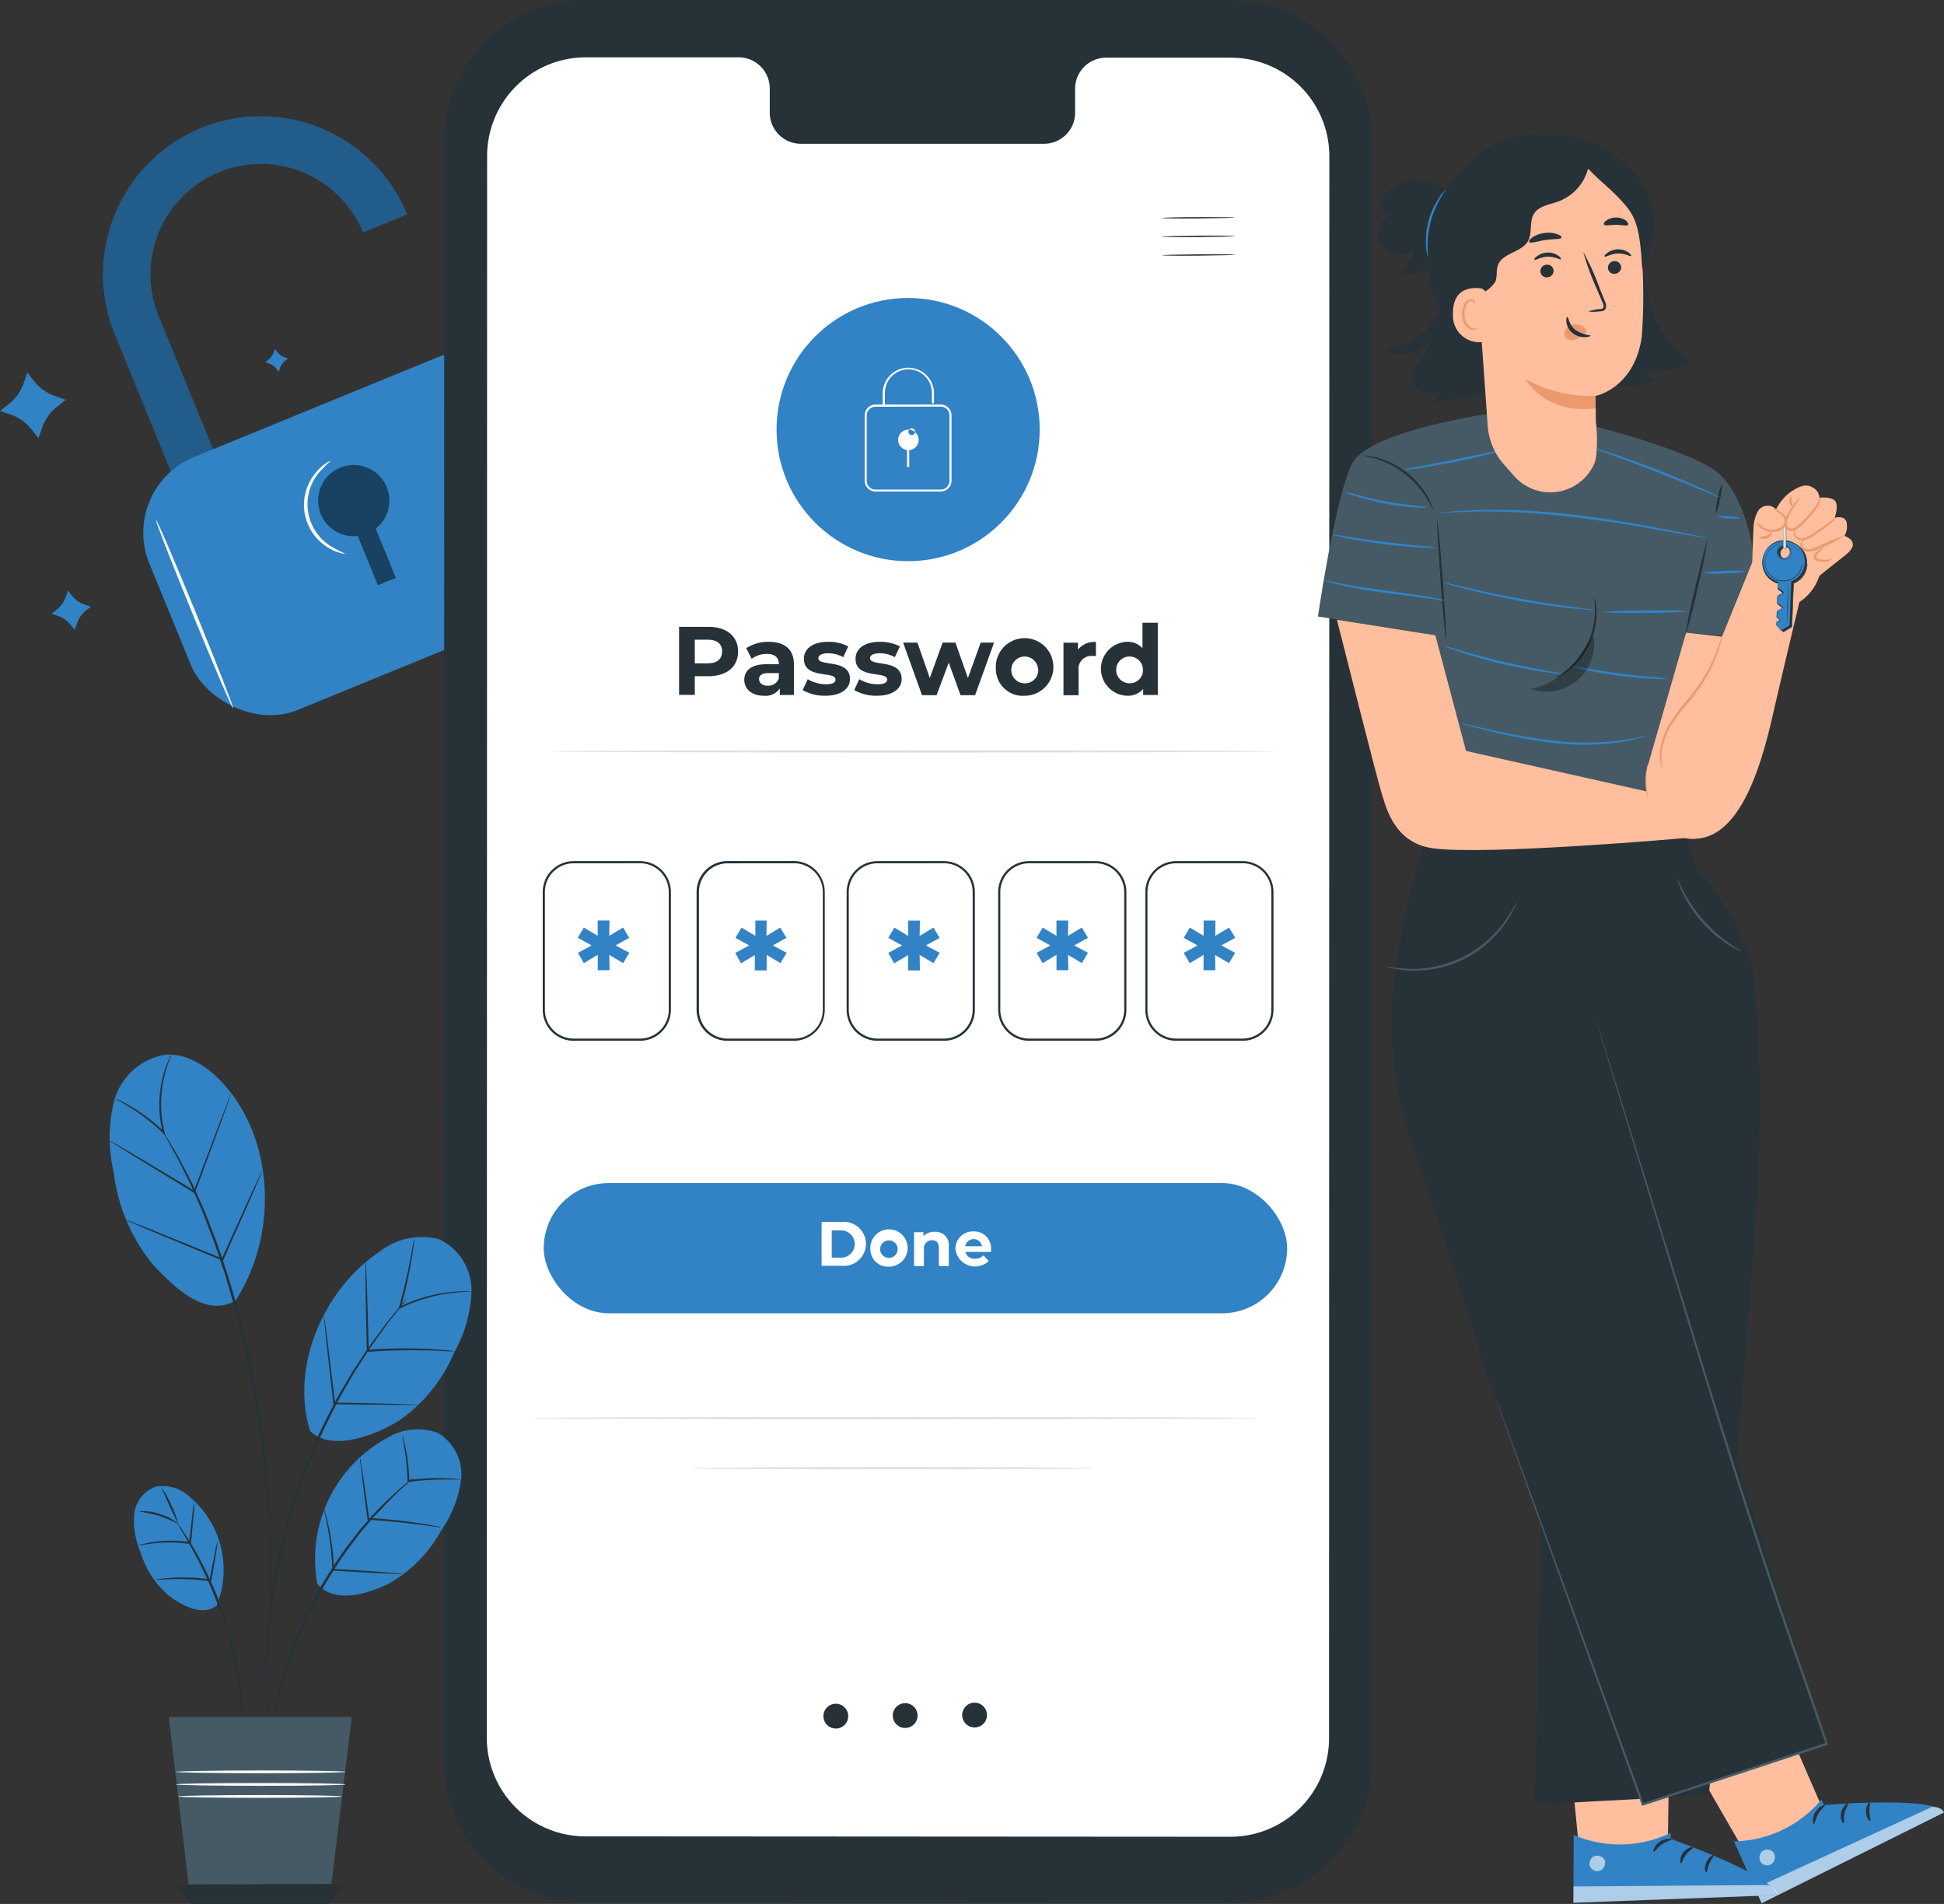 <svg xmlns="http://www.w3.org/2000/svg" width="138.307" height="135.428" viewBox="0 0 138.307 135.428">
  <rect x="0" y="0" width="138.307" height="135.428" fill="#333333" stroke="none"/>
  <g id="change" transform="translate(-118.879 -152.886)">
    <g id="freepik--Padlock--inject-60" transform="translate(118.879 161.157)">
      <path id="Path_81615" data-name="Path 81615" d="M60.416,72.817A11.258,11.258,0,0,0,54.27,87.483l6.981,17.04,3.115-1.28L57.389,86.2a7.86,7.86,0,0,1,14.548-5.956l3.131-1.283a11.252,11.252,0,0,0-14.651-6.143Z" transform="translate(-46.105 -71.983)" fill="#3183c5"/>
      <g id="Group_50155" data-name="Group 50155" transform="translate(7.328 0)" opacity="0.3">
        <path id="Path_81616" data-name="Path 81616" d="M60.416,72.817A11.258,11.258,0,0,0,54.27,87.483l6.981,17.04,3.115-1.28L57.389,86.2a7.86,7.86,0,0,1,14.548-5.956l3.131-1.283a11.252,11.252,0,0,0-14.651-6.143Z" transform="translate(-53.433 -71.983)"/>
      </g>
      <rect id="Rectangle_20516" data-name="Rectangle 20516" width="30.307" height="19.445" rx="5.81" transform="translate(8.426 26.44) rotate(-22.27)" fill="#3183c5"/>
      <g id="Group_50156" data-name="Group 50156" transform="translate(22.633 24.808)" opacity="0.5">
        <path id="Path_81617" data-name="Path 81617" d="M107.444,153.2a2.533,2.533,0,1,0-2.062,3.467l1.433,3.5,1.28-.523-1.436-3.5A2.523,2.523,0,0,0,107.444,153.2Z" transform="translate(-102.563 -151.62)"/>
      </g>
      <path id="Path_81618" data-name="Path 81618" d="M71.023,177.554c-.065.028-1.346-2.953-2.86-6.654s-2.695-6.723-2.629-6.751,1.346,2.953,2.86,6.657S71.085,177.529,71.023,177.554Z" transform="translate(-54.435 -135.438)" fill="#fafafa"/>
      <path id="Path_81619" data-name="Path 81619" d="M102.267,157.277a.862.862,0,0,1-.336-.044,3.159,3.159,0,0,1-.857-.371,3.545,3.545,0,0,1-.85-5.408,2.963,2.963,0,0,1,.7-.623.847.847,0,0,1,.312-.146,8.074,8.074,0,0,0-.872.869,3.514,3.514,0,0,0,.81,5.149,8.212,8.212,0,0,0,1.093.573Z" transform="translate(-77.704 -126.167)" fill="#fafafa"/>
      <path id="Path_81620" data-name="Path 81620" d="M42.709,180.732l.153-.442.29.368a1.935,1.935,0,0,0,.9.623l.442.153-.368.29a1.975,1.975,0,0,0-.623.9l-.15.452-.312-.364a1.966,1.966,0,0,0-.9-.623l-.439-.153.364-.29A1.975,1.975,0,0,0,42.709,180.732Z" transform="translate(-38.027 -146.551)" fill="#3183c5"/>
      <path id="Path_81621" data-name="Path 81621" d="M91.092,125.355l.087-.255.168.212a1.149,1.149,0,0,0,.523.38l.255.087-.212.171a1.131,1.131,0,0,0-.371.52l-.087.255-.178-.224a1.1,1.1,0,0,0-.52-.368l-.259-.09.215-.168a1.146,1.146,0,0,0,.377-.52Z" transform="translate(-71.625 -108.553)" fill="#3183c5"/>
      <path id="Path_81622" data-name="Path 81622" d="M31.6,131.225l.255-.745.489.623a3.265,3.265,0,0,0,1.508,1.065l.741.255-.623.489a3.293,3.293,0,0,0-1.068,1.508l-.255.741-.486-.623a3.271,3.271,0,0,0-1.508-1.068l-.741-.255.623-.486A3.3,3.3,0,0,0,31.6,131.225Z" transform="translate(-29.91 -112.257)" fill="#3183c5"/>
    </g>
    <g id="freepik--Device--inject-60" transform="translate(150.467 152.886)">
      <path id="Path_81623" data-name="Path 81623" d="M187.3,180.774l-45.983-.028a10.018,10.018,0,0,1-10.012-10.018l.022-115.282A10.018,10.018,0,0,1,141.356,45.43l45.983.025a10.018,10.018,0,0,1,10.012,10.018l-.022,115.285A10.018,10.018,0,0,1,187.3,180.774Z" transform="translate(-131.31 -45.43)" fill="#263238"/>
      <path id="Path_81624" data-name="Path 81624" d="M194.02,58.559H185.11a2.212,2.212,0,0,0-2.165,2.262v1.6a2.215,2.215,0,0,1-2.165,2.262H163.4a2.218,2.218,0,0,1-2.181-2.265V60.8a2.215,2.215,0,0,0-2.165-2.265H148.133a7.018,7.018,0,0,0-7.022,7l-.022,112.525a7.015,7.015,0,0,0,7.012,7.015l45.892.028a7.012,7.012,0,0,0,7.018-7.015l.022-112.522A7.015,7.015,0,0,0,194.02,58.559Z" transform="translate(-138.043 -54.456)" fill="#fff"/>
      <path id="Path_81625" data-name="Path 81625" d="M219.733,435.322a.882.882,0,1,1-.891-.872A.882.882,0,0,1,219.733,435.322Z" transform="translate(-190.974 -313.264)" fill="#263238"/>
      <path id="Path_81626" data-name="Path 81626" d="M235.573,435.192a.882.882,0,1,1-.888-.872A.882.882,0,0,1,235.573,435.192Z" transform="translate(-201.88 -313.175)" fill="#263238"/>
      <path id="Path_81627" data-name="Path 81627" d="M251.423,435.072a.882.882,0,1,1-.888-.872A.882.882,0,0,1,251.423,435.072Z" transform="translate(-212.792 -313.092)" fill="#263238"/>
      <path id="Path_81628" data-name="Path 81628" d="M300.431,95.025c0,.025-1.162.056-2.592.069s-2.589,0-2.589-.028S296.418,95,297.839,95,300.427,95,300.431,95.025Z" transform="translate(-244.18 -79.558)" fill="#263238"/>
      <path id="Path_81629" data-name="Path 81629" d="M300.461,99.257c0,.028-1.159.059-2.589.072s-2.592,0-2.592-.028,1.159-.059,2.592-.072S300.461,99.229,300.461,99.257Z" transform="translate(-244.201 -82.467)" fill="#263238"/>
      <path id="Path_81630" data-name="Path 81630" d="M300.551,103.514c0,.028-1.162.059-2.592.072s-2.589,0-2.589-.028,1.159-.056,2.589-.069S300.532,103.489,300.551,103.514Z" transform="translate(-244.263 -85.4)" fill="#263238"/>
      <path id="Path_81632" data-name="Path 81632" d="M189.2,190.317c0,1.081-.81,1.754-2.106,1.754h-.975V193.4H185V188.56h2.1C188.386,188.56,189.2,189.233,189.2,190.317Zm-1.137,0c0-.533-.346-.844-1.031-.844h-.913v1.682h.913C187.713,191.155,188.059,190.843,188.059,190.317Z" transform="translate(-168.275 -143.973)" fill="#263238"/>
      <path id="Path_81633" data-name="Path 81633" d="M203.426,193.633v2.125h-1.009v-.464a1.224,1.224,0,0,1-1.134.52c-.872,0-1.392-.483-1.392-1.128s.464-1.115,1.6-1.115h.86c0-.464-.277-.732-.86-.732a1.785,1.785,0,0,0-1.072.346l-.389-.754a2.859,2.859,0,0,1,1.607-.452C202.768,191.985,203.426,192.5,203.426,193.633Zm-1.078.95v-.38h-.741c-.5,0-.664.184-.664.433s.227.464.607.464a.794.794,0,0,0,.8-.517Z" transform="translate(-178.526 -146.326)" fill="#263238"/>
      <path id="Path_81634" data-name="Path 81634" d="M213.22,195.412l.361-.776a2.53,2.53,0,0,0,1.293.361c.5,0,.685-.131.685-.34,0-.623-2.249,0-2.249-1.473,0-.707.623-1.206,1.723-1.206a3.04,3.04,0,0,1,1.433.327l-.358.766a2.181,2.181,0,0,0-1.075-.277c-.483,0-.692.153-.692.349,0,.623,2.249.019,2.249,1.486,0,.692-.645,1.184-1.757,1.184A3.181,3.181,0,0,1,213.22,195.412Z" transform="translate(-187.704 -146.326)" fill="#263238"/>
      <path id="Path_81635" data-name="Path 81635" d="M225,195.412l.358-.776a2.552,2.552,0,0,0,1.3.361c.5,0,.685-.131.685-.34,0-.623-2.249,0-2.249-1.473,0-.707.623-1.206,1.723-1.206a3.049,3.049,0,0,1,1.433.327l-.361.766a2.149,2.149,0,0,0-1.072-.277c-.486,0-.692.153-.692.349,0,.623,2.249.019,2.249,1.486,0,.692-.645,1.184-1.757,1.184A3.171,3.171,0,0,1,225,195.412Z" transform="translate(-195.814 -146.326)" fill="#263238"/>
      <path id="Path_81636" data-name="Path 81636" d="M242.64,192.16l-1.349,3.738h-1.037l-.838-2.311-.866,2.311h-1.037l-1.343-3.738h1.019l.878,2.52.913-2.52h.913l.888,2.52.906-2.52Z" transform="translate(-203.505 -146.451)" fill="#263238"/>
      <path id="Path_81637" data-name="Path 81637" d="M257.35,193.9a2.049,2.049,0,1,1,2.047,1.916A1.916,1.916,0,0,1,257.35,193.9Zm3,0a.953.953,0,1,0-.95,1.031.935.935,0,0,0,.959-1.031Z" transform="translate(-218.087 -146.327)" fill="#263238"/>
      <path id="Path_81638" data-name="Path 81638" d="M275.1,191.989v1h-.243a.909.909,0,0,0-.991,1.037v1.757H272.79v-3.738h1.031v.492a1.5,1.5,0,0,1,1.28-.545Z" transform="translate(-228.717 -146.33)" fill="#263238"/>
      <path id="Path_81639" data-name="Path 81639" d="M285.4,187.63v5.134h-1.04v-.427a1.436,1.436,0,0,1-1.162.483,1.919,1.919,0,0,1,0-3.835,1.423,1.423,0,0,1,1.112.452V187.63Zm-1.059,3.274a.953.953,0,1,0-.935,1.031.935.935,0,0,0,.935-1.031Z" transform="translate(-234.616 -143.333)" fill="#263238"/>
      <path id="Path_81640" data-name="Path 81640" d="M207.125,216.821c0,.044-11.526.081-25.759.081s-25.765-.037-25.765-.081,11.526-.081,25.765-.081S207.125,216.768,207.125,216.821Z" transform="translate(-148.033 -163.374)" fill="#e0e0e0"/>
      <path id="Path_81641" data-name="Path 81641" d="M203.275,369.051c0,.047-11.526.081-25.762.081s-25.762-.034-25.762-.081,11.526-.081,25.762-.081S203.275,369.007,203.275,369.051Z" transform="translate(-145.383 -268.182)" fill="#e0e0e0"/>
      <path id="Path_81642" data-name="Path 81642" d="M216.482,380.491c0,.044-6.408.081-14.311.081s-14.311-.037-14.311-.081,6.4-.081,14.311-.081S216.482,380.444,216.482,380.491Z" transform="translate(-170.244 -276.059)" fill="#e0e0e0"/>
      <path id="Path_81643" data-name="Path 81643" d="M164.552,257.382l.975.526-.439.735-.984-.583.019,1.084h-.841v-1.093l-.988.592-.421-.732.966-.53-.978-.539.43-.732.987.589v-1.09h.841l-.019,1.09.984-.589.439.732Z" transform="translate(-152.343 -190.136)" fill="#3183c5"/>
      <path id="Path_81644" data-name="Path 81644" d="M200.5,257.382l.975.526-.439.735-.978-.583v1.1h-.844v-1.093l-.984.592-.408-.744.991-.53-.975-.539.43-.732.984.589v-1.09h.807l-.019,1.09.984-.589.439.732Z" transform="translate(-177.101 -190.136)" fill="#3183c5"/>
      <path id="Path_81645" data-name="Path 81645" d="M235.459,257.389l.975.526-.439.735-.984-.583.019,1.1h-.841v-1.093l-.988.592-.421-.745.978-.527-.978-.539.43-.732.988.589v-1.09h.832l-.019,1.09.984-.589.439.732Z" transform="translate(-201.171 -190.143)" fill="#3183c5"/>
      <path id="Path_81646" data-name="Path 81646" d="M269.329,257.389l.975.526-.43.735-.984-.583.019,1.084h-.841v-1.093l-.984.592-.433-.732.978-.527-.978-.539.43-.732.984.589v-1.09h.841l-.019,1.09.984-.589.439.732Z" transform="translate(-224.49 -190.143)" fill="#3183c5"/>
      <path id="Path_81647" data-name="Path 81647" d="M302.936,257.389l.981.53-.439.735-.984-.583.016,1.084h-.841v-1.093l-.984.592-.424-.735.975-.527-.975-.539.43-.732.984.589v-1.09h.841l-.016,1.09.984-.589.439.732Z" transform="translate(-247.63 -190.143)" fill="#3183c5"/>
      <path id="Path_81648" data-name="Path 81648" d="M160.772,254.831h-4.719a2.206,2.206,0,0,1-2.2-2.2v-8.38a2.2,2.2,0,0,1,2.2-2.2h4.719a2.2,2.2,0,0,1,2.2,2.2v8.377A2.206,2.206,0,0,1,160.772,254.831Zm-4.719-12.626a2.047,2.047,0,0,0-2.047,2.044v8.377a2.05,2.05,0,0,0,2.047,2.047h4.719a2.047,2.047,0,0,0,2.047-2.047v-8.38a2.047,2.047,0,0,0-2.047-2.044Z" transform="translate(-146.828 -180.8)" fill="#263238"/>
      <path id="Path_81649" data-name="Path 81649" d="M195.934,254.825h-4.719A2.206,2.206,0,0,1,189,252.619v-8.38a2.2,2.2,0,0,1,2.2-2.2h4.719a2.2,2.2,0,0,1,2.2,2.2v8.38a2.206,2.206,0,0,1-2.19,2.206ZM191.215,242.2a2.047,2.047,0,0,0-2.047,2.044v8.377a2.05,2.05,0,0,0,2.047,2.047h4.719a2.047,2.047,0,0,0,2.047-2.047v-8.38a2.047,2.047,0,0,0-2.047-2.044Z" transform="translate(-171.029 -180.793)" fill="#263238"/>
      <path id="Path_81650" data-name="Path 81650" d="M230.185,254.831h-4.723a2.205,2.205,0,0,1-2.2-2.2v-8.38a2.2,2.2,0,0,1,2.2-2.2h4.723a2.2,2.2,0,0,1,2.2,2.2v8.377A2.2,2.2,0,0,1,230.185,254.831Zm-4.723-12.626a2.047,2.047,0,0,0-2.047,2.044v8.377a2.05,2.05,0,0,0,2.047,2.047h4.723a2.047,2.047,0,0,0,2.044-2.047v-8.38a2.044,2.044,0,0,0-2.044-2.044Z" transform="translate(-194.616 -180.8)" fill="#263238"/>
      <path id="Path_81651" data-name="Path 81651" d="M264.795,254.831h-4.723a2.206,2.206,0,0,1-2.2-2.2v-8.38a2.2,2.2,0,0,1,2.2-2.2h4.723a2.2,2.2,0,0,1,2.2,2.2v8.377A2.2,2.2,0,0,1,264.795,254.831Zm-4.723-12.626a2.047,2.047,0,0,0-2.047,2.044v8.377a2.05,2.05,0,0,0,2.047,2.047h4.723a2.047,2.047,0,0,0,2.044-2.047v-8.38a2.044,2.044,0,0,0-2.044-2.044Z" transform="translate(-218.445 -180.8)" fill="#263238"/>
      <path id="Path_81652" data-name="Path 81652" d="M298.4,254.831h-4.719a2.206,2.206,0,0,1-2.2-2.2v-8.38a2.2,2.2,0,0,1,2.2-2.2H298.4a2.2,2.2,0,0,1,2.2,2.2v8.377A2.206,2.206,0,0,1,298.4,254.831Zm-4.719-12.626a2.047,2.047,0,0,0-2.047,2.044v8.377a2.047,2.047,0,0,0,2.047,2.047H298.4a2.05,2.05,0,0,0,2.047-2.047v-8.38A2.047,2.047,0,0,0,298.4,242.2Z" transform="translate(-241.585 -180.8)" fill="#263238"/>
      <rect id="Rectangle_20517" data-name="Rectangle 20517" width="52.892" height="9.264" rx="4.632" transform="translate(7.096 84.15)" fill="#3183c5"/>
      <path id="Path_81653" data-name="Path 81653" d="M217.55,324.45h1.424a1.566,1.566,0,1,1,0,3.115H217.55Zm1.386,2.539a.972.972,0,1,0,0-1.944h-.664v1.944Z" transform="translate(-190.685 -237.531)" fill="#fff"/>
      <path id="Path_81654" data-name="Path 81654" d="M228.684,327.538a1.327,1.327,0,1,1,1.327,1.246,1.246,1.246,0,0,1-1.327-1.246Zm1.941,0a.623.623,0,1,0-.623.623A.623.623,0,0,0,230.625,327.538Z" transform="translate(-198.349 -238.688)" fill="#fff"/>
      <path id="Path_81655" data-name="Path 81655" d="M241.151,327.747v1.377h-.7v-1.271c0-.389-.181-.567-.489-.567a.573.573,0,0,0-.576.648v1.19h-.7v-2.408h.667V327a1.056,1.056,0,0,1,.8-.311A.935.935,0,0,1,241.151,327.747Z" transform="translate(-205.24 -239.071)" fill="#fff"/>
      <path id="Path_81656" data-name="Path 81656" d="M250.656,328.075h-1.822a.645.645,0,0,0,.688.483.807.807,0,0,0,.6-.234l.374.4a1.408,1.408,0,0,1-2.371-.857,1.224,1.224,0,0,1,1.287-1.246,1.19,1.19,0,0,1,1.246,1.246A1.419,1.419,0,0,1,250.656,328.075Zm-1.832-.4h1.187a.6.6,0,0,0-1.187,0Z" transform="translate(-211.738 -239.028)" fill="#fff"/>
      <circle id="Ellipse_7926" data-name="Ellipse 7926" cx="9.361" cy="9.361" r="9.361" transform="translate(23.66 21.195)" fill="#3183c5"/>
      <path id="Path_81657" data-name="Path 81657" d="M231.656,132.088H231.5v-.872a1.825,1.825,0,0,1,3.651,0v.71H235v-.71a1.67,1.67,0,1,0-3.339,0Z" transform="translate(-200.289 -103.235)" fill="#fff"/>
      <path id="Path_81658" data-name="Path 81658" d="M232.8,143.984h-4.642a.773.773,0,0,1-.769-.769v-4.645a.773.773,0,0,1,.769-.769H232.8a.773.773,0,0,1,.769.769v4.645A.773.773,0,0,1,232.8,143.984Zm-4.642-6.028a.623.623,0,0,0-.623.623v4.645a.623.623,0,0,0,.623.623H232.8a.623.623,0,0,0,.623-.623v-4.654a.623.623,0,0,0-.623-.623Z" transform="translate(-197.46 -109.025)" fill="#fff"/>
      <path id="Path_81659" data-name="Path 81659" d="M235.769,144.988a.729.729,0,1,1,.729-.729A.729.729,0,0,1,235.769,144.988Zm0-1.3a.238.238,0,1,0,0-.012Z" transform="translate(-202.727 -112.97)" fill="#fff"/>
      <rect id="Rectangle_20518" data-name="Rectangle 20518" width="0.156" height="1.315" transform="translate(32.943 31.908)" fill="#fff"/>
    </g>
    <g id="freepik--Character--inject-60" transform="translate(212.648 162.432)">
      <path id="Path_81660" data-name="Path 81660" d="M418.413,428.8l-5.878-13.56-6.744,4.33,7.152,12.4,3.586-1.607Z" transform="translate(-382.467 -309.585)" fill="#ffbe9d"/>
      <path id="Path_81661" data-name="Path 81661" d="M432.141,456.34l.193.386s7.835-.67,8.529.533l-12.972,6.451-1.972-4.4A8.264,8.264,0,0,0,432.141,456.34Z" transform="translate(-396.326 -337.882)" fill="#3183c5"/>
      <g id="Group_50157" data-name="Group 50157" transform="translate(31.408 122.016)" opacity="0.6">
        <path id="Path_81662" data-name="Path 81662" d="M431.93,467.9a.589.589,0,0,0-.065.785.567.567,0,0,0,.779.072.623.623,0,0,0,.065-.832.592.592,0,0,0-.819,0" transform="translate(-431.745 -467.761)" fill="#fff"/>
      </g>
      <g id="Group_50158" data-name="Group 50158" transform="translate(31.092 118.975)" opacity="0.6">
        <path id="Path_81663" data-name="Path 81663" d="M431.2,464.852l-.473-1.059,12.6-5.794s.7-.034.841.4Z" transform="translate(-430.73 -457.998)" fill="#fff"/>
      </g>
      <path id="Path_81664" data-name="Path 81664" d="M444.807,457.585c.028.065-.274.249-.483.623s-.246.707-.311.71-.159-.408.1-.838S444.791,457.52,444.807,457.585Z" transform="translate(-408.733 -338.728)" fill="#263238"/>
      <path id="Path_81665" data-name="Path 81665" d="M450.835,457.229c.047.056-.174.311-.255.673s0,.692-.069.72-.283-.311-.171-.776S450.8,457.169,450.835,457.229Z" transform="translate(-413.117 -338.487)" fill="#263238"/>
      <path id="Path_81666" data-name="Path 81666" d="M456.382,458.292c-.053.044-.312-.231-.312-.657s.218-.713.271-.673-.037.312-.025.667S456.441,458.254,456.382,458.292Z" transform="translate(-417.084 -338.307)" fill="#263238"/>
      <path id="Path_81667" data-name="Path 81667" d="M393.794,433.661l.224-14.781-7.928,1.171,1.414,14.242,3.931.009Z" transform="translate(-368.904 -312.091)" fill="#ffbe9d"/>
      <path id="Path_81668" data-name="Path 81668" d="M396.166,463.94l.022.43s7.414,2.617,7.551,4l-14.479.542.016-4.825A8.294,8.294,0,0,0,396.166,463.94Z" transform="translate(-371.086 -343.114)" fill="#3183c5"/>
      <g id="Group_50159" data-name="Group 50159" transform="translate(19.315 122.445)" opacity="0.6">
        <path id="Path_81669" data-name="Path 81669" d="M393.321,469.149a.6.6,0,0,0-.383.692.57.57,0,0,0,.682.386.623.623,0,0,0,.4-.735.589.589,0,0,0-.754-.311" transform="translate(-392.923 -469.139)" fill="#fff"/>
      </g>
      <g id="Group_50160" data-name="Group 50160" transform="translate(18.174 124.539)" opacity="0.6">
        <path id="Path_81670" data-name="Path 81670" d="M389.26,477.115v-1.159l13.875-.1s.657.255.6.714Z" transform="translate(-389.26 -475.86)" fill="#fff"/>
      </g>
      <path id="Path_81671" data-name="Path 81671" d="M408.806,465.318c0,.072-.352.118-.692.358s-.511.542-.579.517.025-.436.439-.72S408.818,465.252,408.806,465.318Z" transform="translate(-383.654 -344.025)" fill="#263238"/>
      <path id="Path_81672" data-name="Path 81672" d="M414.562,467.22c.019.065-.28.2-.511.508s-.287.623-.358.623-.128-.4.162-.779S414.559,467.151,414.562,467.22Z" transform="translate(-387.868 -345.354)" fill="#263238"/>
      <path id="Path_81673" data-name="Path 81673" d="M419.394,470.257c-.062.016-.174-.333,0-.726s.492-.561.526-.5-.165.274-.312.6S419.465,470.257,419.394,470.257Z" transform="translate(-391.769 -346.609)" fill="#263238"/>
      <path id="Path_81674" data-name="Path 81674" d="M361.736,247.168l-.3-11.638-11.327.6-.374,1.377a62.421,62.421,0,0,0-1.483,6.479A27.326,27.326,0,0,0,349.5,258.5c1.916,5.212,4.909,15.121,4.909,15.121l11.236,31.036,13.084-4.3Z" transform="translate(-342.549 -185.858)" fill="#263238"/>
      <path id="Path_81675" data-name="Path 81675" d="M391.05,234.32l.987,3.224c1.452.935,3.8,5.514,4.012,7.389a109.017,109.017,0,0,1,.2,15.822c-.365,6.19-3.427,42.419-3.427,42.419l-12.38.654,1.29-58.583.545-10.461Z" transform="translate(-365.014 -185.024)" fill="#263238"/>
      <path id="Path_81676" data-name="Path 81676" d="M346.4,255.9a1.991,1.991,0,0,0,.43.128,7.112,7.112,0,0,0,1.206.162,7.866,7.866,0,0,0,6.925-3.427,6.775,6.775,0,0,0,.6-1.059,1.868,1.868,0,0,0,.159-.417c-.031-.016-.265.583-.86,1.408a8.121,8.121,0,0,1-6.819,3.38A16.31,16.31,0,0,1,346.4,255.9Z" transform="translate(-341.578 -196.707)" fill="#455a64"/>
      <path id="Path_81677" data-name="Path 81677" d="M413,246.12a.849.849,0,0,0,.072.271,5.871,5.871,0,0,0,.287.7,9.034,9.034,0,0,0,3.265,3.707,6.087,6.087,0,0,0,.657.371.935.935,0,0,0,.259.106c.016-.028-.33-.215-.847-.579a10.3,10.3,0,0,1-3.224-3.657C413.165,246.478,413.022,246.11,413,246.12Z" transform="translate(-387.431 -193.148)" fill="#455a64"/>
      <path id="Path_81678" data-name="Path 81678" d="M378.552,277.88s.031.078.084.24l.227.713c.2.623.489,1.558.86,2.744.741,2.392,1.813,5.844,3.137,10.109,2.685,8.523,6.1,20.395,10.669,33.245q.785,2.308,1.558,4.557l.025.081-.078.025-13.084,4.3-.072.025-.025-.072-7.523-20.871-2.14-5.978c-.246-.692-.433-1.227-.564-1.592q-.093-.268-.14-.411l-.047-.14s.022.044.056.137.087.231.156.4l.586,1.582c.508,1.393,1.246,3.427,2.181,5.966l7.576,20.84-.093-.047,13.084-4.305-.053.1q-.766-2.249-1.558-4.557c-4.573-12.853-7.965-24.728-10.623-33.26-1.3-4.274-2.355-7.732-3.087-10.124-.358-1.2-.639-2.121-.829-2.757-.093-.312-.165-.551-.212-.716S378.552,277.88,378.552,277.88Z" transform="translate(-358.817 -215.015)" fill="#455a64"/>
      <path id="Path_81679" data-name="Path 81679" d="M361.785,149.167s-.592-3.311-2.29-4.9-8.772-3.38-8.772-3.38.084,2.458-1.5,3.115a3.955,3.955,0,0,1-4.673-.935,6.772,6.772,0,0,1-1.611-3.081s-8.386,1.224-9.579,3.5-2.442,10.9-2.442,10.9l7.6,1.2-.246,14.76,19.968-1.05-1.128-13.772,5.476.489Z" transform="translate(-330.92 -120.08)" fill="#455a64"/>
      <path id="Path_81680" data-name="Path 81680" d="M358.753,172.8a1.527,1.527,0,0,0,0-.33c0-.215-.019-.523-.04-.907-.04-.76-.106-1.813-.193-2.975s-.171-2.215-.243-2.975c-.037-.38-.069-.688-.093-.9a1.242,1.242,0,0,0-.059-.327,1.142,1.142,0,0,0,0,.33c0,.215.019.523.04.9.04.763.106,1.816.193,2.978s.171,2.215.243,2.975c.034.38.069.688.093.9A1.092,1.092,0,0,0,358.753,172.8Z" transform="translate(-349.641 -136.879)" fill="#263238"/>
      <path id="Path_81681" data-name="Path 81681" d="M416.376,168.77c-.047,0-.436,1.5-.872,3.386a34.944,34.944,0,0,0-.7,3.427,34.651,34.651,0,0,0,.872-3.386,34.951,34.951,0,0,0,.7-3.427Z" transform="translate(-388.67 -139.894)" fill="#263238"/>
      <path id="Path_81682" data-name="Path 81682" d="M341.34,149.409c0,.031.361.078.935.259a6.62,6.62,0,0,1,2.012,1.065,6.724,6.724,0,0,1,1.523,1.695c.312.5.442.844.473.832a.844.844,0,0,0-.072-.249,4.346,4.346,0,0,0-.3-.645,5.981,5.981,0,0,0-3.607-2.8,4.029,4.029,0,0,0-.695-.134A.742.742,0,0,0,341.34,149.409Z" transform="translate(-338.094 -126.561)" fill="#263238"/>
      <path id="Path_81683" data-name="Path 81683" d="M422.183,155.87a6.469,6.469,0,0,0-.439,2.143,3.564,3.564,0,0,0,.3-1.053,3.506,3.506,0,0,0,.143-1.09Z" transform="translate(-393.449 -131.013)" fill="#263238"/>
      <path id="Path_81684" data-name="Path 81684" d="M335.24,186.93s2.853,11.311,3.162,12.277.863,3.576,3.617,3.975c3.72.542,18.143-.732,18.143-.732l-2.906-3.308-12.831-2.878-2.181-8.224Z" transform="translate(-333.894 -152.397)" fill="#ffbe9d"/>
      <path id="Path_81685" data-name="Path 81685" d="M405.9,219.9a.73.73,0,0,0-.093.271,3.613,3.613,0,0,0-.106.769,4.4,4.4,0,0,0,.648,2.461,5.043,5.043,0,0,0,.888,1.1,2.8,2.8,0,0,0,1,.592,2.748,2.748,0,0,0,.769.131.723.723,0,0,0,.283-.025,5.626,5.626,0,0,1-1.009-.221,2.8,2.8,0,0,1-.935-.6,5.41,5.41,0,0,1-.847-1.075,4.63,4.63,0,0,1-.673-2.371C405.822,220.3,405.934,219.906,405.9,219.9Z" transform="translate(-382.406 -175.096)" fill="#eb996e"/>
      <path id="Path_81686" data-name="Path 81686" d="M340.926,179.346a1.626,1.626,0,0,1-.343-.034l-.935-.134c-.779-.112-1.869-.24-3.05-.4a30.455,30.455,0,0,1-3.037-.526c-.383-.093-.692-.178-.9-.246a1.453,1.453,0,0,1-.312-.118c0-.028.48.1,1.246.249s1.844.312,3.034.477,2.271.311,3.047.442c.389.072.7.137.916.19A1.209,1.209,0,0,1,340.926,179.346Z" transform="translate(-331.905 -146.171)" fill="#3183c5"/>
      <path id="Path_81687" data-name="Path 81687" d="M341.607,168.428a1.154,1.154,0,0,1-.293.016c-.19,0-.464,0-.8-.025-.676-.034-1.611-.109-2.639-.237s-1.953-.287-2.617-.421c-.333-.069-.6-.128-.785-.174a.866.866,0,0,1-.28-.087,7.747,7.747,0,0,1,1.087.146c.667.1,1.592.243,2.614.371s1.953.221,2.629.283A7.523,7.523,0,0,1,341.607,168.428Z" transform="translate(-333.171 -139.02)" fill="#3183c5"/>
      <path id="Path_81688" data-name="Path 81688" d="M342.822,158.85a3.878,3.878,0,0,1-.888,0,18.308,18.308,0,0,1-4.2-.788,4.128,4.128,0,0,1-.832-.312,5.323,5.323,0,0,1,.863.2c.526.137,1.262.312,2.078.467s1.558.252,2.106.312A5.583,5.583,0,0,1,342.822,158.85Z" transform="translate(-335.037 -132.307)" fill="#3183c5"/>
      <path id="Path_81689" data-name="Path 81689" d="M357.55,148.17a6.176,6.176,0,0,1-1,.311c-.623.162-1.492.361-2.455.555s-1.844.34-2.492.433a5.945,5.945,0,0,1-1.04.109,7.277,7.277,0,0,1,1.019-.224l2.467-.48,2.464-.508A6.746,6.746,0,0,1,357.55,148.17Z" transform="translate(-344.442 -125.711)" fill="#3183c5"/>
      <path id="Path_81690" data-name="Path 81690" d="M402.937,151.282a1.746,1.746,0,0,1-.355-.125l-.953-.393c-.8-.33-1.91-.788-3.143-1.271s-2.358-.9-3.174-1.2l-.963-.355a1.572,1.572,0,0,1-.349-.153,1.737,1.737,0,0,1,.368.09c.237.065.57.171.984.311.826.271,1.959.67,3.2,1.153s2.339.956,3.115,1.318c.4.181.713.33.935.439A1.664,1.664,0,0,1,402.937,151.282Z" transform="translate(-374.35 -125.45)" fill="#3183c5"/>
      <path id="Path_81691" data-name="Path 81691" d="M377.773,163.847a.894.894,0,0,1-.193-.022l-.555-.087L375,163.383c-1.71-.312-4.075-.713-6.7-1.031-1.315-.153-2.57-.262-3.716-.33s-2.181-.084-3.043-.069c-.433,0-.826.019-1.171.028s-.639.022-.882.041l-.558.028a.863.863,0,0,1-.2,0,.878.878,0,0,1,.193-.031l.554-.059c.243-.028.539-.053.885-.069s.738-.05,1.171-.053c.869-.028,1.906-.016,3.056.034s2.408.165,3.738.311c2.632.312,4.984.751,6.7,1.081.85.165,1.558.312,2.015.4l.548.121A.746.746,0,0,1,377.773,163.847Z" transform="translate(-350.067 -135.111)" fill="#3183c5"/>
      <path id="Path_81692" data-name="Path 81692" d="M370.378,180.391a2.334,2.334,0,0,1-.427,0c-.277-.016-.673-.05-1.165-.1-.978-.1-2.33-.28-3.81-.551s-2.8-.579-3.76-.829c-.477-.128-.86-.234-1.121-.312a2.358,2.358,0,0,1-.4-.14,1.869,1.869,0,0,1,.421.078l1.134.265c.959.221,2.287.511,3.763.782s2.819.464,3.794.6l1.156.156A2,2,0,0,1,370.378,180.391Z" transform="translate(-350.728 -146.566)" fill="#3183c5"/>
      <path id="Path_81693" data-name="Path 81693" d="M401.753,184.838a30.89,30.89,0,0,1-3.168.112,31.344,31.344,0,0,1-3.165-.053,29.707,29.707,0,0,1,3.165-.112A29.381,29.381,0,0,1,401.753,184.838Z" transform="translate(-375.327 -150.906)" fill="#3183c5"/>
      <path id="Path_81694" data-name="Path 81694" d="M368.384,194.967a1.272,1.272,0,0,1-.346-.016c-.218-.019-.539-.059-.935-.115-.785-.112-1.869-.312-3.044-.576s-2.23-.586-2.981-.832c-.377-.125-.679-.231-.888-.312a1.481,1.481,0,0,1-.312-.137,1.269,1.269,0,0,1,.336.075l.9.262c.757.218,1.81.5,2.984.782s2.246.483,3.025.623l.935.168A1.358,1.358,0,0,1,368.384,194.967Z" transform="translate(-350.859 -156.562)" fill="#3183c5"/>
      <path id="Path_81695" data-name="Path 81695" d="M395.776,198.438a5.033,5.033,0,0,1-1,0c-.623-.022-1.473-.084-2.411-.206s-1.782-.28-2.386-.414a5.057,5.057,0,0,1-.966-.268,6.545,6.545,0,0,1,.991.153c.607.106,1.449.243,2.383.364s1.782.2,2.4.255A7.085,7.085,0,0,1,395.776,198.438Z" transform="translate(-370.914 -159.709)" fill="#3183c5"/>
      <path id="Path_81696" data-name="Path 81696" d="M376.78,211.5a.418.418,0,0,1-.128.053c-.084.025-.209.069-.374.112a12.091,12.091,0,0,1-1.4.29,18.207,18.207,0,0,1-4.713.04,36.336,36.336,0,0,1-4.639-.869c-.586-.143-1.056-.268-1.383-.358a2.781,2.781,0,0,1-.5-.156,3.842,3.842,0,0,1,.517.093l1.4.311a44.966,44.966,0,0,0,4.626.819,19.981,19.981,0,0,0,4.673,0c.6-.075,1.075-.165,1.4-.237a3.641,3.641,0,0,1,.523-.1Z" transform="translate(-353.447 -168.7)" fill="#3183c5"/>
      <path id="Path_81697" data-name="Path 81697" d="M421.928,175.771a9.909,9.909,0,0,1-1.579.128,6.159,6.159,0,0,1-1.589-.037,9.91,9.91,0,0,1,1.579-.128A6.158,6.158,0,0,1,421.928,175.771Z" transform="translate(-391.396 -144.665)" fill="#3183c5"/>
      <path id="Path_81698" data-name="Path 81698" d="M423.773,163.426a4.464,4.464,0,0,1-1.723-.112A4.632,4.632,0,0,1,423.773,163.426Z" transform="translate(-393.662 -136.114)" fill="#3183c5"/>
      <path id="Path_81699" data-name="Path 81699" d="M385.239,187.651c-.016-.028.327-.2.794-.586a5.586,5.586,0,0,0,1.86-3.068,5.632,5.632,0,0,0,.128-1.053c.016-.6-.065-.978-.034-.984a.831.831,0,0,1,.075.259,2.108,2.108,0,0,1,.05.311,3.943,3.943,0,0,1,.028.414,5.018,5.018,0,0,1-.1,1.084,5.392,5.392,0,0,1-1.15,2.38,4.951,4.951,0,0,1-.788.751,3.434,3.434,0,0,1-.343.237,2.174,2.174,0,0,1-.274.153A.8.8,0,0,1,385.239,187.651Z" transform="translate(-368.317 -148.975)" fill="#263238"/>
      <g id="Group_50161" data-name="Group 50161" transform="translate(15.133 35.642)" opacity="0.3">
        <path id="Path_81700" data-name="Path 81700" d="M383.958,190.49l-1.212,1.8a5.747,5.747,0,0,1-3.246,2.022,3.392,3.392,0,0,0,4.458-3.822Z" transform="translate(-379.5 -190.49)"/>
      </g>
      <path id="Path_81701" data-name="Path 81701" d="M397.815,105.138a6.012,6.012,0,0,0,3.343-.679,7.123,7.123,0,0,1-2.919-4.283,31.285,31.285,0,0,1-1.068-6.4l-2.76,12.264a7.4,7.4,0,0,0,4.361-.34A1.2,1.2,0,0,1,397.815,105.138Z" transform="translate(-374.632 -88.265)" fill="#263238"/>
      <path id="Path_81702" data-name="Path 81702" d="M360.993,120.652a8.629,8.629,0,0,1-.667-4.383l-5.564-2.109a9.793,9.793,0,0,1-1.776,4.181c-.34.461-.745,1-.586,1.558a1.171,1.171,0,0,0,.863.738,3.511,3.511,0,0,0,1.184,0l-.71.776a42.678,42.678,0,0,1,7.255-.76Z" transform="translate(-345.685 -102.296)" fill="#263238"/>
      <path id="Path_81703" data-name="Path 81703" d="M363.9,76.1a6.465,6.465,0,0,0-4.635,1.66,8.967,8.967,0,0,0-2.9,9.782,6.894,6.894,0,0,0,3.667,3.994,6.981,6.981,0,0,0,7.112-1.246,8.723,8.723,0,0,0,2.838-6.8,8.37,8.37,0,0,0-1.648-4.885,6.386,6.386,0,0,0-4.436-2.492" transform="translate(-348.119 -76.075)" fill="#263238"/>
      <path id="Path_81704" data-name="Path 81704" d="M366.566,82.4a9.623,9.623,0,0,0,.115-2.125,4.638,4.638,0,0,1,2.691-3.586,6.808,6.808,0,0,1,4.607-.218A6.174,6.174,0,0,1,377,78.163a4.866,4.866,0,0,1,1.181,4.311l-8-.623a8.827,8.827,0,0,1-2.3,1.738,1.635,1.635,0,0,1-.816.187.744.744,0,0,1-.66-.489A1.468,1.468,0,0,1,366.566,82.4Z" transform="translate(-355.326 -76.146)" fill="#263238"/>
      <path id="Path_81705" data-name="Path 81705" d="M374.207,84.051l-6.825,1.919a1.3,1.3,0,0,0-1.125,1.343l1.065,14.975a4.673,4.673,0,0,0,1.159,2.76l.717.807a3.422,3.422,0,0,0,5.676-.8,1.65,1.65,0,0,0,.131-.4,2.523,2.523,0,0,0,.044-.343,10.848,10.848,0,0,0-.028-2.277c-.019-1.336-.034-1.885-.034-1.869s2.8-.545,3.3-4.24a39.159,39.159,0,0,0-.15-7.289C377.936,86.431,376.4,83.758,374.207,84.051Z" transform="translate(-355.248 -81.551)" fill="#ffbe9d"/>
      <path id="Path_81706" data-name="Path 81706" d="M398.09,105.465a.477.477,0,0,1-.445.489.449.449,0,0,1-.5-.411.47.47,0,0,1,.439-.489.452.452,0,0,1,.5.411Z" transform="translate(-376.517 -96.024)" fill="#263238"/>
      <path id="Path_81707" data-name="Path 81707" d="M398.255,102.839c-.059.062-.424-.193-.935-.178s-.872.28-.935.218.028-.14.187-.262a1.29,1.29,0,0,1,.741-.249,1.246,1.246,0,0,1,.745.218C398.227,102.7,398.283,102.811,398.255,102.839Z" transform="translate(-375.979 -94.177)" fill="#263238"/>
      <path id="Path_81708" data-name="Path 81708" d="M382.65,106.275a.474.474,0,0,1-.442.489.452.452,0,0,1-.5-.411.473.473,0,0,1,.442-.489.452.452,0,0,1,.5.411Z" transform="translate(-365.887 -96.583)" fill="#263238"/>
      <path id="Path_81709" data-name="Path 81709" d="M382.225,103.569c-.056.062-.421-.19-.935-.178s-.872.28-.935.218.028-.137.19-.262a1.29,1.29,0,0,1,.741-.249,1.246,1.246,0,0,1,.741.218C382.2,103.432,382.253,103.541,382.225,103.569Z" transform="translate(-364.942 -94.68)" fill="#263238"/>
      <path id="Path_81710" data-name="Path 81710" d="M391.86,107.207a3.334,3.334,0,0,1,.822-.171c.131,0,.252-.047.271-.134a.672.672,0,0,0-.1-.383l-.411-.978a18.324,18.324,0,0,1-.935-2.561,17.666,17.666,0,0,1,1.134,2.492l.393.984a.745.745,0,0,1,.081.508.312.312,0,0,1-.209.2.851.851,0,0,1-.218.034A3.292,3.292,0,0,1,391.86,107.207Z" transform="translate(-372.633 -94.598)" fill="#263238"/>
      <path id="Path_81711" data-name="Path 81711" d="M383.312,133.2a9.377,9.377,0,0,1-4.962-1.184s1.305,2.514,4.984,2.072Z" transform="translate(-363.575 -114.592)" fill="#eb996e"/>
      <path id="Path_81712" data-name="Path 81712" d="M388.719,119.79a.913.913,0,0,0-.829-.312.822.822,0,0,0-.57.312.536.536,0,0,0-.025.623.623.623,0,0,0,.67.15,1.912,1.912,0,0,0,.642-.4.647.647,0,0,0,.14-.153.175.175,0,0,0,0-.19" transform="translate(-369.673 -105.951)" fill="#eb996e"/>
      <path id="Path_81713" data-name="Path 81713" d="M387.712,117.8c.081,0,.1.545.579.935a2.647,2.647,0,0,0,1.075.38c.006.069-.128.109-.377.122a1.377,1.377,0,0,1-.9-.283,1.19,1.19,0,0,1-.449-.776C387.615,117.937,387.671,117.8,387.712,117.8Z" transform="translate(-369.968 -104.802)" fill="#263238"/>
      <path id="Path_81714" data-name="Path 81714" d="M381.436,98.909c-.047.14-.558.087-1.149.178s-1.072.262-1.156.14c-.037-.059.044-.19.234-.33a1.975,1.975,0,0,1,.85-.312,1.941,1.941,0,0,1,.907.084C381.342,98.738,381.454,98.844,381.436,98.909Z" transform="translate(-364.106 -91.559)" fill="#263238"/>
      <path id="Path_81715" data-name="Path 81715" d="M397.934,95.613c-.084.118-.439,0-.86,0s-.776.1-.86-.019c-.037-.059.016-.174.168-.29a1.246,1.246,0,0,1,1.386,0C397.922,95.439,397.975,95.557,397.934,95.613Z" transform="translate(-375.866 -89.169)" fill="#263238"/>
      <path id="Path_81716" data-name="Path 81716" d="M362.24,81.556c.579-2.156,3.523-5.23,5.754-5.177l3.648,1.969a3.427,3.427,0,0,1-2.205,2.726c-.623.221-1.371.312-1.72.863s-.1,1.361-.427,1.947c-.455.81-1.8.835-2.131,1.7-.146.377-.04.819-.193,1.2a2.387,2.387,0,0,1-1.941,1.044c-.523-.14-.564-1.019-.754-1.47a2.436,2.436,0,0,1-.15-1.629C362.3,83.674,361.962,82.578,362.24,81.556Z" transform="translate(-352.349 -76.284)" fill="#263238"/>
      <path id="Path_81717" data-name="Path 81717" d="M364.362,112.161c0-.274-.343-.913-.623-.935-.726-.093-2.025,0-1.991,1.835a1.886,1.886,0,0,0,2.564,1.869C364.315,114.856,364.387,113.108,364.362,112.161Z" transform="translate(-352.145 -100.26)" fill="#ffbe9d"/>
      <path id="Path_81718" data-name="Path 81718" d="M364.942,115.748a1.066,1.066,0,0,1-.115.069.439.439,0,0,1-.327,0,1.078,1.078,0,0,1-.52-.959,1.411,1.411,0,0,1,.109-.623.5.5,0,0,1,.311-.343.221.221,0,0,1,.262.115c.034.069.022.118.034.125s.053-.044.031-.146a.289.289,0,0,0-.1-.156.311.311,0,0,0-.243-.059.623.623,0,0,0-.449.4,1.464,1.464,0,0,0-.137.7,1.13,1.13,0,0,0,.657,1.072.461.461,0,0,0,.4-.075C364.939,115.81,364.951,115.754,364.942,115.748Z" transform="translate(-353.553 -102.024)" fill="#eb996e"/>
      <path id="Path_81719" data-name="Path 81719" d="M349.8,87.951h0c-.044-.785-1.053-1.246-1.829-1.361a3.268,3.268,0,0,0-2.227.579,1.6,1.6,0,0,0-.832,1.04c-.059.455.408.963.825.773a1.489,1.489,0,1,0,1.6,2.445,3.327,3.327,0,0,1-1.187,1.869,3.738,3.738,0,0,0,3.645-5.346Z" transform="translate(-340.484 -83.302)" fill="#263238"/>
      <path id="Path_81720" data-name="Path 81720" d="M346.779,118.661c0-.118.327-.174.773-.312a4.342,4.342,0,0,0,2.71-2.118c.24-.4.368-.692.486-.673s.187.352.062.888a3.343,3.343,0,0,1-3.181,2.492C347.078,118.929,346.767,118.77,346.779,118.661Z" transform="translate(-341.839 -103.258)" fill="#263238"/>
      <path id="Path_81721" data-name="Path 81721" d="M355.723,93.506a2.228,2.228,0,0,1-.143-.745,5.548,5.548,0,0,1,.935-3.5,2.231,2.231,0,0,1,.5-.576,6.78,6.78,0,0,0-1.287,4.816Z" transform="translate(-347.888 -84.76)" fill="#3183c5"/>
      <path id="Path_81722" data-name="Path 81722" d="M390.36,80.237c.3,1,1.931,2.209,2.663,2.959,1.4,1.427,1.685,1.913,1.894,5.3a7.119,7.119,0,0,0,.794-3.7,5.489,5.489,0,0,0-1.682-3.5,4.271,4.271,0,0,0-3.67-1.062" transform="translate(-371.844 -78.89)" fill="#263238"/>
      <path id="Path_81723" data-name="Path 81723" d="M417.447,167.049s-1.676,6.965-2.364,9.968c-.72,3.2-2.321,10.458-6.57,9.4-3.234-.8-2.514-4.984-2.514-4.984l2.757-9.573,2.554.29,2.346-5.776,2.53-2.663Z" transform="translate(-382.564 -136.41)" fill="#ffbe9d"/>
      <path id="Path_81724" data-name="Path 81724" d="M409.238,200.119a3.579,3.579,0,0,1-.084-1.558,4.9,4.9,0,0,1,.6-1.576A13.734,13.734,0,0,1,411,195.3a13.426,13.426,0,0,0,1.246-1.716,10.425,10.425,0,0,0,.754-1.558,9.613,9.613,0,0,0,.349-1.112,1.866,1.866,0,0,0,.078-.421,2.69,2.69,0,0,0-.143.4c-.084.259-.209.623-.4,1.084a11.586,11.586,0,0,1-.776,1.523,14.747,14.747,0,0,1-1.246,1.688,12.72,12.72,0,0,0-1.246,1.72,4.767,4.767,0,0,0-.583,1.635,3.029,3.029,0,0,0,.05,1.171,2.048,2.048,0,0,0,.1.312C409.213,200.088,409.232,200.122,409.238,200.119Z" transform="translate(-384.675 -154.848)" fill="#eb996e"/>
      <path id="Path_81725" data-name="Path 81725" d="M430.1,161.809c0-.125.062-2.153.1-2.682a2.741,2.741,0,0,1,.277-.963.816.816,0,0,1,1.271-.224l.047.04a3.583,3.583,0,0,1,1-1.206c.6-.389,1.084-.654,1.595-.349a.888.888,0,0,1,.492.738s.757-.1,1.084.2,0,1.227,0,1.227.673-.206.838.287a1.368,1.368,0,0,1-.143,1s.53.162.592.551-.53.816-.53.816l-1.847,1.47a3.517,3.517,0,0,1-1.424,1.869C432.172,165.083,430.1,161.809,430.1,161.809Z" transform="translate(-399.204 -131.304)" fill="#ffbe9d"/>
      <path id="Path_81726" data-name="Path 81726" d="M432.587,166.906c.019,0,.016.078-.041.171a.623.623,0,0,1-.311.274.667.667,0,0,1-.424,0c-.1-.034-.153-.084-.143-.106a1.656,1.656,0,0,0,.508-.065C432.431,167.081,432.543,166.885,432.587,166.906Z" transform="translate(-400.282 -138.61)" fill="#eb996e"/>
      <path id="Path_81727" data-name="Path 81727" d="M438.786,159.513c-.028.037-.206-.087-.237-.33s.1-.408.14-.38,0,.178.025.358S438.821,159.485,438.786,159.513Z" transform="translate(-405.018 -133.03)" fill="#eb996e"/>
      <path id="Path_81728" data-name="Path 81728" d="M442.591,163.62a2.578,2.578,0,0,1-.408.43,12.026,12.026,0,0,1-1.149.841,1.766,1.766,0,0,1-.735.343.663.663,0,0,1-.623-.234.461.461,0,0,1-.05-.455c.05-.1.112-.125.118-.115s-.034.05-.059.14a.424.424,0,0,0,.084.361.561.561,0,0,0,.52.15,1.753,1.753,0,0,0,.664-.327c.464-.312.878-.583,1.168-.8A2.981,2.981,0,0,1,442.591,163.62Z" transform="translate(-405.736 -136.349)" fill="#eb996e"/>
      <path id="Path_81729" data-name="Path 81729" d="M444.224,167.79a11.754,11.754,0,0,1-1.76.9,1.8,1.8,0,0,1-.763.224.6.6,0,0,1-.573-.343.349.349,0,0,1,0-.274.327.327,0,0,1,.134-.153c.1-.056.168-.025.165-.019a.233.233,0,0,0-.128.072.265.265,0,0,0-.059.312.48.48,0,0,0,.464.234,1.792,1.792,0,0,0,.695-.221A12.093,12.093,0,0,1,444.224,167.79Z" transform="translate(-406.777 -139.22)" fill="#eb996e"/>
      <path id="Path_81730" data-name="Path 81730" d="M445.439,171.307c0,.019-.1.1-.312.146a1.437,1.437,0,0,1-.368.037.984.984,0,0,1-.458-.1.28.28,0,0,1-.134-.265.44.44,0,0,1,.1-.227,1.562,1.562,0,0,1,.265-.259c.168-.125.293-.165.312-.146s-.087.1-.224.237a1.932,1.932,0,0,0-.218.259c-.072.1-.1.209,0,.262a1,1,0,0,0,.377.09,1.756,1.756,0,0,0,.34,0C445.311,171.319,445.429,171.285,445.439,171.307Z" transform="translate(-408.888 -141.076)" fill="#eb996e"/>
      <path id="Path_81731" data-name="Path 81731" d="M435.957,170.66a1.508,1.508,0,1,0-1.913,1.4l-.016.421.411.312-.433.243-.019.526.411.312-.433.243-.016.452.249.187-.262.146v.265l.311.355.623-.371.118-3.115A1.511,1.511,0,0,0,435.957,170.66ZM434.49,169.5a.433.433,0,1,1-.311.116A.433.433,0,0,1,434.49,169.5Z" transform="translate(-401.161 -140.12)" fill="#263238"/>
      <path id="Path_81732" data-name="Path 81732" d="M435.957,170.66a1.508,1.508,0,1,0-1.913,1.4l-.016.421.411.312-.433.243-.019.526.411.312-.433.243-.016.452.249.187-.262.146v.265l.311.355.623-.371.118-3.115A1.511,1.511,0,0,0,435.957,170.66ZM434.49,169.5a.433.433,0,1,1-.311.116A.433.433,0,0,1,434.49,169.5Z" transform="translate(-401.161 -140.12)" fill="none"/>
      <path id="Path_81733" data-name="Path 81733" d="M436.883,170.358a.418.418,0,0,0-.1.019.433.433,0,0,0-.237.15.417.417,0,1,0,.679.022.439.439,0,0,0-.224-.168c-.062-.019-.1-.019-.1-.025h.016a.313.313,0,0,1,.081,0,.43.43,0,0,1,.24.165.445.445,0,0,1,.053.427.433.433,0,0,1-.165.2.446.446,0,0,1-.268.078.458.458,0,0,1-.265-.1.467.467,0,0,1-.15-.218.458.458,0,0,1,.084-.421.445.445,0,0,1,.255-.146.4.4,0,0,1,.078,0Z" transform="translate(-403.554 -140.978)" fill="#263238"/>
      <path id="Path_81734" data-name="Path 81734" d="M435.9,170.675v.122a1.53,1.53,0,0,1-.075.336,1.48,1.48,0,0,1-.28.48,1.5,1.5,0,0,1-.623.43h0c-.031.807-.069,1.869-.112,3.115h0l-.623.374h0l-.312-.355h0v-.265h0l.262-.146v.031l-.252-.19h0a4.389,4.389,0,0,1,.016-.452h0l.433-.24v.031l-.411-.312h0v-.19a3.175,3.175,0,0,1,.016-.386h0l.433-.243v.031l-.411-.312h0a3.75,3.75,0,0,1,.016-.421v.019a1.557,1.557,0,0,1-.623-.349,1.4,1.4,0,0,1-.227-.265,1.519,1.519,0,0,1,2.417-1.835,1.464,1.464,0,0,1,.29.533l.019.056v.056a1,1,0,0,0,.019.1c0,.034.016.115.016.159v.05a.111.111,0,0,1,0,.031v-.131a.52.52,0,0,0-.019-.159.633.633,0,0,0-.022-.1v-.056l-.019-.056a1.433,1.433,0,0,0-.29-.523,1.524,1.524,0,0,0-.657-.449,1.5,1.5,0,0,0-1.869,1.959,1.418,1.418,0,0,0,.156.312,1.363,1.363,0,0,0,.224.259,1.482,1.482,0,0,0,.607.34h.016a3.806,3.806,0,0,1-.016.421h0l.414.311h.022l-.025.016-.433.24v.511h0l.411.312.022.019h-.025l-.433.243h0a4.24,4.24,0,0,1-.016.452h0l.252.187.022.019h-.025l-.262.15h0v.262h0l.312.355h-.022l.623-.371v.016c.05-1.246.09-2.318.122-3.115h0a1.5,1.5,0,0,0,.6-.417,1.557,1.557,0,0,0,.28-.474,1.624,1.624,0,0,0,.081-.336v-.087A.209.209,0,0,0,435.9,170.675Z" transform="translate(-401.105 -140.136)" fill="#263238"/>
      <path id="Path_81735" data-name="Path 81735" d="M435.444,170.374a1.511,1.511,0,1,0-1.913,1.4h0l-.016.417.411.312-.433.24-.019.526.411.312-.433.24-.019.452.252.19-.265.146v.262l.312.355.623-.371.118-3.115A1.508,1.508,0,0,0,435.444,170.374Zm-1.467-1.159a.433.433,0,1,1-.449.414A.433.433,0,0,1,433.976,169.215Z" transform="translate(-400.803 -139.919)" fill="#3183c5"/>
      <path id="Path_81736" data-name="Path 81736" d="M435.444,170.374a1.511,1.511,0,1,0-1.913,1.4h0l-.016.417.411.312-.433.24-.019.526.411.312-.433.24-.019.452.252.19-.265.146v.262l.312.355.623-.371.118-3.115A1.508,1.508,0,0,0,435.444,170.374Zm-1.467-1.159a.433.433,0,1,1-.449.414A.433.433,0,0,1,433.976,169.215Z" transform="translate(-400.803 -139.919)" fill="none"/>
      <path id="Path_81737" data-name="Path 81737" d="M436.394,170.08q-.053,0-.106,0a.427.427,0,0,0-.234.15.414.414,0,0,0-.072.392.421.421,0,0,0,.38.29.427.427,0,0,0,.4-.259.421.421,0,0,0-.265-.564,1.049,1.049,0,0,0-.1-.025h.028a.312.312,0,0,1,.078,0,.424.424,0,0,1,.243.165.445.445,0,0,1-.383.7.458.458,0,0,1-.262-.1.424.424,0,0,1-.143-.165.446.446,0,0,1,.336-.57.246.246,0,0,1,.081,0Z" transform="translate(-403.221 -140.784)" fill="#263238"/>
      <path id="Path_81738" data-name="Path 81738" d="M435.414,170.408v.118a1.589,1.589,0,0,1-.075.34,1.611,1.611,0,0,1-.28.48,1.558,1.558,0,0,1-.623.43h0c-.028.807-.065,1.869-.109,3.115h0l-.623.371h0l-.311-.355h0v-.262h0l.262-.15v.031l-.249-.187h0a4.494,4.494,0,0,1,.016-.452h0l.433-.243v.031l-.411-.311h0v-.14a3.2,3.2,0,0,1,.016-.386h0l.433-.24v.031l-.411-.312h0a3.791,3.791,0,0,1,.016-.421v.019a1.483,1.483,0,0,1-.623-.349,1.435,1.435,0,0,1-.231-.265,1.474,1.474,0,0,1-.159-.312,1.526,1.526,0,0,1,.935-2,1.558,1.558,0,0,1,.984,0,1.539,1.539,0,0,1,.663.374,1.514,1.514,0,0,1,.29.533l.019.059v.056a.929.929,0,0,0,.019.1c0,.031.016.118.016.159v.134a.279.279,0,0,0,0-.034v-.1a.652.652,0,0,0-.016-.162c-.016-.065-.016-.062-.022-.1v-.053l-.019-.059a1.5,1.5,0,0,0-.293-.523,1.473,1.473,0,0,0-.657-.445,1.5,1.5,0,0,0-.966,0,1.523,1.523,0,0,0-.841.726,1.5,1.5,0,0,0-.069,1.23,1.62,1.62,0,0,0,.159.312,1.351,1.351,0,0,0,.224.259,1.5,1.5,0,0,0,.607.34h-.009v.421c.137.1.274.206.411.312l.025.019h-.025l-.433.243v-.016a3.225,3.225,0,0,1-.016.386v.137h0l.411.312h.025l-.025.016-.433.24h0a3.525,3.525,0,0,1-.019.452h0l.252.19.022.016h-.025l-.265.146h0v.262h0l.312.358H433.7l.623-.371v.016c.047-1.246.09-2.318.121-3.115h0a1.558,1.558,0,0,0,.608-.421,1.617,1.617,0,0,0,.28-.473,1.558,1.558,0,0,0,.081-.333v-.09A.1.1,0,0,1,435.414,170.408Z" transform="translate(-400.774 -139.952)" fill="#263238"/>
      <path id="Path_81739" data-name="Path 81739" d="M435.631,170.868a2.064,2.064,0,0,0-.037-.312,1.209,1.209,0,0,0-.134-.355,1.286,1.286,0,0,0-1.558-.617,1.225,1.225,0,0,0-.34.165,1.384,1.384,0,0,0-.153.121,1.491,1.491,0,0,0-.134.146,1.308,1.308,0,0,0-.059,1.558,1.99,1.99,0,0,0,.125.159,1.425,1.425,0,0,0,.143.131,1.181,1.181,0,0,0,.311.19,1.33,1.33,0,0,0,.688.084,1.271,1.271,0,0,0,.561-.221,1.37,1.37,0,0,0,.352-.361,1.331,1.331,0,0,0,.159-.346,2.042,2.042,0,0,0,.062-.312v.19a.528.528,0,0,1-.031.137,1.216,1.216,0,0,1-.159.352,1.349,1.349,0,0,1-.352.371,1.318,1.318,0,0,1-.573.231,1.358,1.358,0,0,1-.7-.081,1.246,1.246,0,0,1-.333-.2,2,2,0,0,1-.15-.134,1.248,1.248,0,0,1-.125-.162,1.336,1.336,0,0,1,.059-1.592,1.578,1.578,0,0,1,.137-.153,1.435,1.435,0,0,1,.159-.121,1.315,1.315,0,0,1,1.056-.2,1.289,1.289,0,0,1,.554.274,1.333,1.333,0,0,1,.312.4,1.354,1.354,0,0,1,.131.361.864.864,0,0,1,.019.14.635.635,0,0,1,0,.1v.084Z" transform="translate(-401.171 -140.4)" fill="#263238"/>
      <path id="Path_81740" data-name="Path 81740" d="M436.728,170.393a1.1,1.1,0,0,0-.019-.121.473.473,0,0,0-.174-.277.508.508,0,0,0-.206-.1.493.493,0,0,0-.259.016.458.458,0,0,0-.234.162.477.477,0,0,0-.1.283.486.486,0,0,0,.312.474.508.508,0,0,0,.47-.05.5.5,0,0,0,.193-.265.916.916,0,0,0,.028-.122v.034a.475.475,0,0,1-.016.093.508.508,0,0,1-.193.28.526.526,0,0,1-.829-.442.535.535,0,0,1,.115-.311.51.51,0,0,1,.252-.171.5.5,0,0,1,.277,0,.537.537,0,0,1,.215.106.5.5,0,0,1,.171.312.352.352,0,0,1,0,.093S436.728,170.393,436.728,170.393Z" transform="translate(-403.059 -140.642)" fill="#263238"/>
      <path id="Path_81741" data-name="Path 81741" d="M438,181.427s0-.713.041-1.589.069-1.589.078-1.589,0,.71-.04,1.589S438,181.427,438,181.427Z" transform="translate(-404.643 -146.421)" fill="#263238"/>
      <path id="Path_81742" data-name="Path 81742" d="M437.382,166.366a.23.23,0,0,1-.2,0V164.45l.2.016Z" transform="translate(-404.078 -136.92)" fill="#e0e0e0"/>
      <path id="Path_81743" data-name="Path 81743" d="M437.273,166.383a.249.249,0,0,1-.1-.025h0V164.43l.218.016v1.913h0a.252.252,0,0,1-.115.025Zm-.09-.037a.212.212,0,0,0,.184,0v-1.888h-.187Z" transform="translate(-404.072 -136.906)" fill="#263238"/>
      <path id="Path_81744" data-name="Path 81744" d="M432.308,161.43a4.527,4.527,0,0,0,.539.4.729.729,0,0,1,.33.558.682.682,0,0,1-.4.526,1.246,1.246,0,0,1-1.688-.508" transform="translate(-399.886 -134.841)" fill="#ffbe9d"/>
      <path id="Path_81745" data-name="Path 81745" d="M431.125,162.4a3.364,3.364,0,0,0,.424.38,1.218,1.218,0,0,0,.561.187,1.246,1.246,0,0,0,.7-.153.533.533,0,0,0,.311-.542.881.881,0,0,0-.346-.452c-.3-.2-.461-.374-.436-.393a3.926,3.926,0,0,1,.5.3.934.934,0,0,1,.427.5.567.567,0,0,1-.065.417.894.894,0,0,1-.311.312,1.33,1.33,0,0,1-.8.162,1.268,1.268,0,0,1-.623-.243A.825.825,0,0,1,431.125,162.4Z" transform="translate(-399.909 -134.837)" fill="#eb996e"/>
      <path id="Path_81746" data-name="Path 81746" d="M438.784,158.839a7.381,7.381,0,0,0-.935,1.371,1.135,1.135,0,0,0-.14.489.492.492,0,0,0,.227.436.5.5,0,0,0,.427,0,1.345,1.345,0,0,0,.355-.252,8.744,8.744,0,0,0,1.159-1.29,1.207,1.207,0,0,0,.206-.364.5.5,0,0,0-.025-.408" transform="translate(-404.442 -133.044)" fill="#ffbe9d"/>
      <path id="Path_81747" data-name="Path 81747" d="M439.894,158.81a.319.319,0,0,1,.087.231.993.993,0,0,1-.255.623,6.777,6.777,0,0,1-.623.766c-.125.137-.262.277-.408.414a1.558,1.558,0,0,1-.53.38.586.586,0,0,1-.358,0,.476.476,0,0,1-.274-.234.763.763,0,0,1,0-.623,3.993,3.993,0,0,1,.5-.863,3.586,3.586,0,0,1,.592-.682,7.239,7.239,0,0,1-.5.751,4.265,4.265,0,0,0-.449.844.6.6,0,0,0,0,.5.346.346,0,0,0,.439.143,1.459,1.459,0,0,0,.467-.34c.146-.134.283-.268.408-.4a7.506,7.506,0,0,0,.623-.732,1.059,1.059,0,0,0,.287-.554A1.2,1.2,0,0,0,439.894,158.81Z" transform="translate(-404.276 -133.037)" fill="#eb996e"/>
    </g>
    <g id="freepik--Plant--inject-60" transform="translate(126.679 227.855)">
      <path id="Path_81749" data-name="Path 81749" d="M63.892,303.753c2.963-4.536,2.85-11.165-.692-15.264-1.1-1.274-2.635-2.38-4.311-2.237a4.531,4.531,0,0,0-3.614,3.258,10.743,10.743,0,0,0-.034,5.112,12.689,12.689,0,0,0,2.8,6.564c1.654,1.763,3.738,3.723,5.863,2.567" transform="translate(-54.948 -286.193)" fill="#3183c5"/>
      <path id="Path_81750" data-name="Path 81750" d="M66.4,393.177a6.769,6.769,0,0,0-1.888-7.694,2.825,2.825,0,0,0-2.424-.76,2.324,2.324,0,0,0-1.558,2.006,5.607,5.607,0,0,0,.445,2.651,6.6,6.6,0,0,0,2.034,3.115c1.006.748,2.417,1.47,3.4.682" transform="translate(-58.783 -353.954)" fill="#3183c5"/>
      <path id="Path_81751" data-name="Path 81751" d="M101.985,382.725a9.809,9.809,0,0,1,4.941-10.352,4.133,4.133,0,0,1,3.66-.365,3.439,3.439,0,0,1,1.632,3.308,8.087,8.087,0,0,1-1.408,3.6,9.589,9.589,0,0,1-3.8,3.835c-1.651.779-3.86,1.374-5.022-.031" transform="translate(-87.212 -345.044)" fill="#3183c5"/>
      <path id="Path_81752" data-name="Path 81752" d="M99.812,341.581c-1.421-4.582.987-10.137,4.984-12.772a4.824,4.824,0,0,1,4.215-.854,4.019,4.019,0,0,1,2.287,3.654,9.48,9.48,0,0,1-1.215,4.361,11.224,11.224,0,0,1-3.975,4.906c-1.829,1.1-4.791,2.181-6.308.7" transform="translate(-85.553 -314.772)" fill="#3183c5"/>
      <path id="Path_81753" data-name="Path 81753" d="M91.557,401.837a.936.936,0,0,0,.044-.221c.025-.165.059-.377.1-.639.019-.14.04-.3.065-.461s.065-.352.1-.545c.075-.392.153-.838.28-1.321.059-.246.121-.5.184-.766s.159-.533.24-.816c.153-.567.38-1.156.592-1.782a31.033,31.033,0,0,1,4.05-7.564c.4-.523.769-1.037,1.159-1.477.19-.227.374-.442.548-.654l.561-.576c.333-.374.66-.685.935-.963l.4-.389.349-.312.48-.433a1.163,1.163,0,0,0,.159-.159.935.935,0,0,0-.184.131l-.5.4-.361.3-.408.38c-.293.271-.623.576-.972.935l-.548.57c-.178.209-.364.427-.558.648-.4.439-.769.953-1.184,1.477a33.495,33.495,0,0,0-2.318,3.654A32.569,32.569,0,0,0,93,395.208c-.209.623-.43,1.224-.576,1.8-.081.283-.156.558-.231.822s-.118.526-.174.773c-.118.489-.187.935-.252,1.333-.031.2-.062.38-.09.548s-.031.312-.047.467c-.025.262-.044.477-.059.645A.723.723,0,0,0,91.557,401.837Z" transform="translate(-80.149 -352.646)" fill="#263238"/>
      <path id="Path_81754" data-name="Path 81754" d="M90.933,374.468a.364.364,0,0,0,0-.093,1.435,1.435,0,0,0-.019-.265c-.022-.249-.056-.589-.093-1.019-.022-.221-.047-.467-.075-.732s-.025-.564-.044-.878c-.022-.623-.084-1.346-.059-2.137V368.1c0-.433.044-.882.065-1.346.031-.935.159-1.919.271-2.962a42.472,42.472,0,0,1,3.857-13.012c.477-.935.907-1.832,1.389-2.629.237-.4.445-.8.679-1.165l.673-1.047c.414-.679.854-1.246,1.215-1.76.187-.255.352-.5.517-.71l.461-.576.623-.8.162-.212c.034-.047.053-.072.05-.075s-.025.019-.065.062l-.174.2-.664.782-.461.576c-.168.212-.34.449-.53.7-.371.511-.819,1.075-1.246,1.748l-.685,1.044c-.237.364-.452.763-.692,1.165-.489.8-.935,1.7-1.408,2.632a41.366,41.366,0,0,0-3.872,13.059c-.109,1.047-.231,2.04-.255,2.975-.016.467-.053.919-.056,1.352s0,.85,0,1.246c0,.794.056,1.514.09,2.143.022.312.034.623.059.878s.062.511.09.735c.053.427.1.766.128,1.016.016.106.031.19.04.262A.372.372,0,0,0,90.933,374.468Z" transform="translate(-79.422 -324.445)" fill="#263238"/>
      <path id="Path_81755" data-name="Path 81755" d="M67.12,303.859a.432.432,0,0,0,.04.084c.034.062.075.143.128.237l.5.907c.109.2.24.411.368.654l.4.8.458.916c.153.327.312.679.464,1.047s.336.754.5,1.159.312.838.492,1.277l.259.673c.078.234.159.467.24.707.159.477.312.969.5,1.47.623,2.034,1.224,4.3,1.726,6.7s.829,4.723,1.081,6.835.377,4.028.421,5.638c.04.8.05,1.53.05,2.181v3.037a.379.379,0,0,0,0-.09,1.486,1.486,0,0,1,.019-.268c0-.255.028-.6.05-1.037s.034-1,.034-1.642,0-1.371-.022-2.181c-.028-1.614-.171-3.529-.38-5.651a68.959,68.959,0,0,0-1.068-6.853,67.354,67.354,0,0,0-1.744-6.713l-.5-1.483c-.081-.24-.162-.477-.243-.707l-.265-.673-.5-1.277c-.168-.408-.349-.788-.514-1.159s-.312-.72-.48-1.044-.312-.623-.47-.913-.287-.548-.411-.794-.268-.452-.383-.645l-.539-.888c-.056-.093-.106-.168-.143-.227S67.123,303.856,67.12,303.859Z" transform="translate(-63.328 -298.324)" fill="#263238"/>
      <path id="Path_81756" data-name="Path 81756" d="M70.36,393.18a3.813,3.813,0,0,0,.312.555c.218.346.514.86.863,1.5s.735,1.421,1.125,2.3a27.432,27.432,0,0,1,1.09,2.944,30.329,30.329,0,0,1,.76,3.044,22.314,22.314,0,0,1,.371,2.539c.059.729.118,1.315.134,1.723a3.738,3.738,0,0,0,.053.623,4.449,4.449,0,0,0,.022-.623,16.877,16.877,0,0,0-.072-1.735,25.768,25.768,0,0,0-.333-2.558,29.19,29.19,0,0,0-.751-3.072,28.19,28.19,0,0,0-1.112-2.956c-.4-.885-.8-1.663-1.165-2.3a15.456,15.456,0,0,0-.935-1.473A4.786,4.786,0,0,0,70.36,393.18Z" transform="translate(-65.559 -359.82)" fill="#263238"/>
      <path id="Path_81757" data-name="Path 81757" d="M81.474,437.47H68.45l1.576,13.3h9.825Z" transform="translate(-64.244 -390.313)" fill="#455a64"/>
      <path id="Path_81758" data-name="Path 81758" d="M81.969,475.56,80.863,477H71l-1.137-1.389Z" transform="translate(-65.215 -416.537)" fill="#263238"/>
      <path id="Path_81759" data-name="Path 81759" d="M70.08,449.787c0,.053,2.7.1,6.037.1s6.034-.044,6.034-.1-2.7-.1-6.034-.1S70.08,449.743,70.08,449.787Z" transform="translate(-65.366 -398.726)" fill="#fafafa"/>
      <path id="Path_81760" data-name="Path 81760" d="M70.08,452.657c0,.053,2.7.1,6.037.1s6.034-.044,6.034-.1-2.7-.1-6.034-.1S70.08,452.6,70.08,452.657Z" transform="translate(-65.366 -400.702)" fill="#fafafa"/>
      <path id="Path_81761" data-name="Path 81761" d="M70.6,455.407c0,.056,2.607.1,5.825.1s5.825-.044,5.825-.1-2.607-.1-5.825-.1S70.6,455.354,70.6,455.407Z" transform="translate(-65.724 -402.595)" fill="#fafafa"/>
      <path id="Path_81762" data-name="Path 81762" d="M103.862,345.44a.567.567,0,0,0,0,.128c0,.1.016.218.028.361.034.333.078.782.134,1.324.118,1.118.293,2.663.492,4.361a.549.549,0,0,0,.022.19v.059h.059c1.673.025,3.177.041,4.265.047h1.757a.474.474,0,0,0-.118-.016l-.349-.016-1.287-.04c-1.087-.031-2.592-.062-4.268-.087l.065.056a.585.585,0,0,0-.022-.19c-.2-1.7-.386-3.246-.53-4.361-.072-.542-.131-.987-.178-1.321-.019-.143-.037-.262-.053-.358A.365.365,0,0,0,103.862,345.44Z" transform="translate(-88.622 -326.952)" fill="#263238"/>
      <path id="Path_81763" data-name="Path 81763" d="M113.368,332.67a.4.4,0,0,0,0,.131v1.748c.019,1.159.05,2.76.093,4.526v.277h.069a40.189,40.189,0,0,1,4.38-.1c.558,0,1.009.041,1.321.056h.483a.468.468,0,0,1-.121-.025l-.358-.04c-.311-.031-.76-.069-1.321-.1a35.014,35.014,0,0,0-4.392.059l.072.065v-.209c-.044-1.769-.09-3.367-.131-4.526-.022-.564-.041-1.028-.053-1.371a1.881,1.881,0,0,0-.022-.374A.655.655,0,0,0,113.368,332.67Z" transform="translate(-95.166 -318.16)" fill="#263238"/>
      <path id="Path_81764" data-name="Path 81764" d="M122.028,328.32a2.766,2.766,0,0,0-.081.383c-.05.268-.112.623-.193,1.047-.168.885-.433,2.1-.8,3.427l-.04.14.134-.062.156-.078a11.314,11.314,0,0,1,3.477-1.006c.464-.056.841-.078,1.1-.087a2.074,2.074,0,0,0,.4-.022.314.314,0,0,0-.1,0c-.069,0-.171-.016-.312-.016a9.105,9.105,0,0,0-1.109.047,10.552,10.552,0,0,0-3.517.987l-.159.078.093.075a33.739,33.739,0,0,0,.769-3.455c.075-.445.125-.807.153-1.056A1.9,1.9,0,0,0,122.028,328.32Z" transform="translate(-100.362 -315.165)" fill="#263238"/>
      <path id="Path_81765" data-name="Path 81765" d="M65.46,400.111c0,.019.38-.019.988-.044a16.7,16.7,0,0,1,2.368.078c.187.019.371.044.545.069h.062v-.059c.143-.788.259-1.483.34-1.981a5.744,5.744,0,0,0,.1-.8,5.3,5.3,0,0,0-.187.788c-.1.5-.237,1.187-.383,1.972l.075-.053c-.178-.025-.361-.05-.551-.069a13.355,13.355,0,0,0-2.386-.04c-.312.025-.551.056-.72.081A1.1,1.1,0,0,0,65.46,400.111Z" transform="translate(-62.185 -362.705)" fill="#263238"/>
      <path id="Path_81766" data-name="Path 81766" d="M61.52,391.58c0,.022.364-.062.953-.137a10.336,10.336,0,0,1,2.311-.022l.408.05h.069v-.065c.081-.81.146-1.53.19-2.044a5.321,5.321,0,0,0,.04-.832,6.117,6.117,0,0,0-.128.822c-.065.514-.146,1.23-.234,2.037l.075-.056-.421-.044a8.971,8.971,0,0,0-2.336.062,6.689,6.689,0,0,0-.695.146A1.054,1.054,0,0,0,61.52,391.58Z" transform="translate(-59.473 -356.618)" fill="#263238"/>
      <path id="Path_81767" data-name="Path 81767" d="M58.68,316.351a.762.762,0,0,0,.131.069l.38.168,1.408.6,4.673,1.935.252.1.059.025.025-.059c.769-1.738,1.461-3.3,1.972-4.452l.579-1.346.153-.368a.777.777,0,0,0,.044-.134.7.7,0,0,0-.069.121c-.047.1-.1.215-.174.358l-.623,1.33-2.009,4.436.087-.034-.252-.1-4.666-1.9-1.424-.561-.389-.146A.568.568,0,0,0,58.68,316.351Z" transform="translate(-57.517 -304.541)" fill="#263238"/>
      <path id="Path_81768" data-name="Path 81768" d="M55,298.522a.687.687,0,0,0,.115.084l.343.221,1.271.791,4.24,2.589.069.04.028-.075.078-.206,1.779-4.8c.215-.6.393-1.1.523-1.458l.137-.4a.514.514,0,0,0,.037-.143.985.985,0,0,0-.062.134l-.146.389c-.137.358-.33.847-.564,1.445-.467,1.246-1.106,2.922-1.813,4.785-.025.069-.053.14-.075.2l.093-.034-4.271-2.551-1.293-.757-.355-.2A.663.663,0,0,0,55,298.522Z" transform="translate(-54.984 -292.342)" fill="#263238"/>
      <path id="Path_81769" data-name="Path 81769" d="M56.22,289.267a1.608,1.608,0,0,0,.28.165c.184.1.449.252.769.452a13.623,13.623,0,0,1,2.358,1.847l.165.159-.056-.224c-.056-.23-.109-.477-.15-.729a8.492,8.492,0,0,1,.184-3.47,10.4,10.4,0,0,1,.333-1.012,2.276,2.276,0,0,0,.14-.364,2.4,2.4,0,0,0-.187.346,8.354,8.354,0,0,0-.377,1,8.158,8.158,0,0,0-.224,3.517c.04.259.1.508.156.745l.109-.062a12.536,12.536,0,0,0-2.408-1.838c-.33-.19-.6-.33-.791-.417A1.816,1.816,0,0,0,56.22,289.267Z" transform="translate(-55.824 -286.09)" fill="#263238"/>
      <path id="Path_81770" data-name="Path 81770" d="M103.93,390a1.7,1.7,0,0,0,.059.336c.044.215.109.526.181.913a22.666,22.666,0,0,1,.352,3.087v.059h.346c1.293.078,2.461.143,3.308.181l1,.041a1.967,1.967,0,0,0,.368,0,1.94,1.94,0,0,0-.364-.047l-1-.084c-.847-.062-2.016-.14-3.305-.218l-.293-.016.062.062a19.4,19.4,0,0,0-.383-3.068c-.084-.389-.162-.7-.224-.91a1.8,1.8,0,0,0-.109-.336Z" transform="translate(-88.671 -357.63)" fill="#263238"/>
      <path id="Path_81771" data-name="Path 81771" d="M112.138,378.26a1.732,1.732,0,0,0,.022.34c.028.24.062.551.106.935.093.782.234,1.869.4,3.09v.053h.053l.417.028c1.324.09,2.517.227,3.38.34l1.022.137a2.2,2.2,0,0,0,.374.037,1.848,1.848,0,0,0-.368-.087c-.237-.05-.586-.112-1.016-.181-.86-.134-2.056-.287-3.383-.377l-.421-.028.062.056c-.168-1.218-.312-2.305-.442-3.084-.059-.371-.106-.679-.143-.919A1.556,1.556,0,0,0,112.138,378.26Z" transform="translate(-94.321 -349.548)" fill="#263238"/>
      <path id="Path_81772" data-name="Path 81772" d="M121.8,373.18c-.019,0,.062.358.153.935a16.371,16.371,0,0,1,.212,2.305v.072h.075l.218-.028a20.283,20.283,0,0,1,2.458-.146h.751a1.18,1.18,0,0,0,.274,0,1.058,1.058,0,0,0-.271-.044c-.178-.019-.433-.041-.751-.05a15.724,15.724,0,0,0-2.477.106l-.221.028.075.065a13.522,13.522,0,0,0-.252-2.318c-.059-.29-.115-.523-.159-.682A.881.881,0,0,0,121.8,373.18Z" transform="translate(-100.975 -346.05)" fill="#263238"/>
      <path id="Path_81773" data-name="Path 81773" d="M66.73,385a46.749,46.749,0,0,0,1.206,2.623,6,6,0,0,0-.5-1.377A6.083,6.083,0,0,0,66.73,385Z" transform="translate(-63.06 -354.188)" fill="#263238"/>
      <path id="Path_81774" data-name="Path 81774" d="M61.48,390.488a13.588,13.588,0,0,1,1.48.312,12.965,12.965,0,0,1,1.389.592A3.324,3.324,0,0,0,63,390.675,3.365,3.365,0,0,0,61.48,390.488Z" transform="translate(-59.445 -357.953)" fill="#263238"/>
    </g>
  </g>
</svg>
